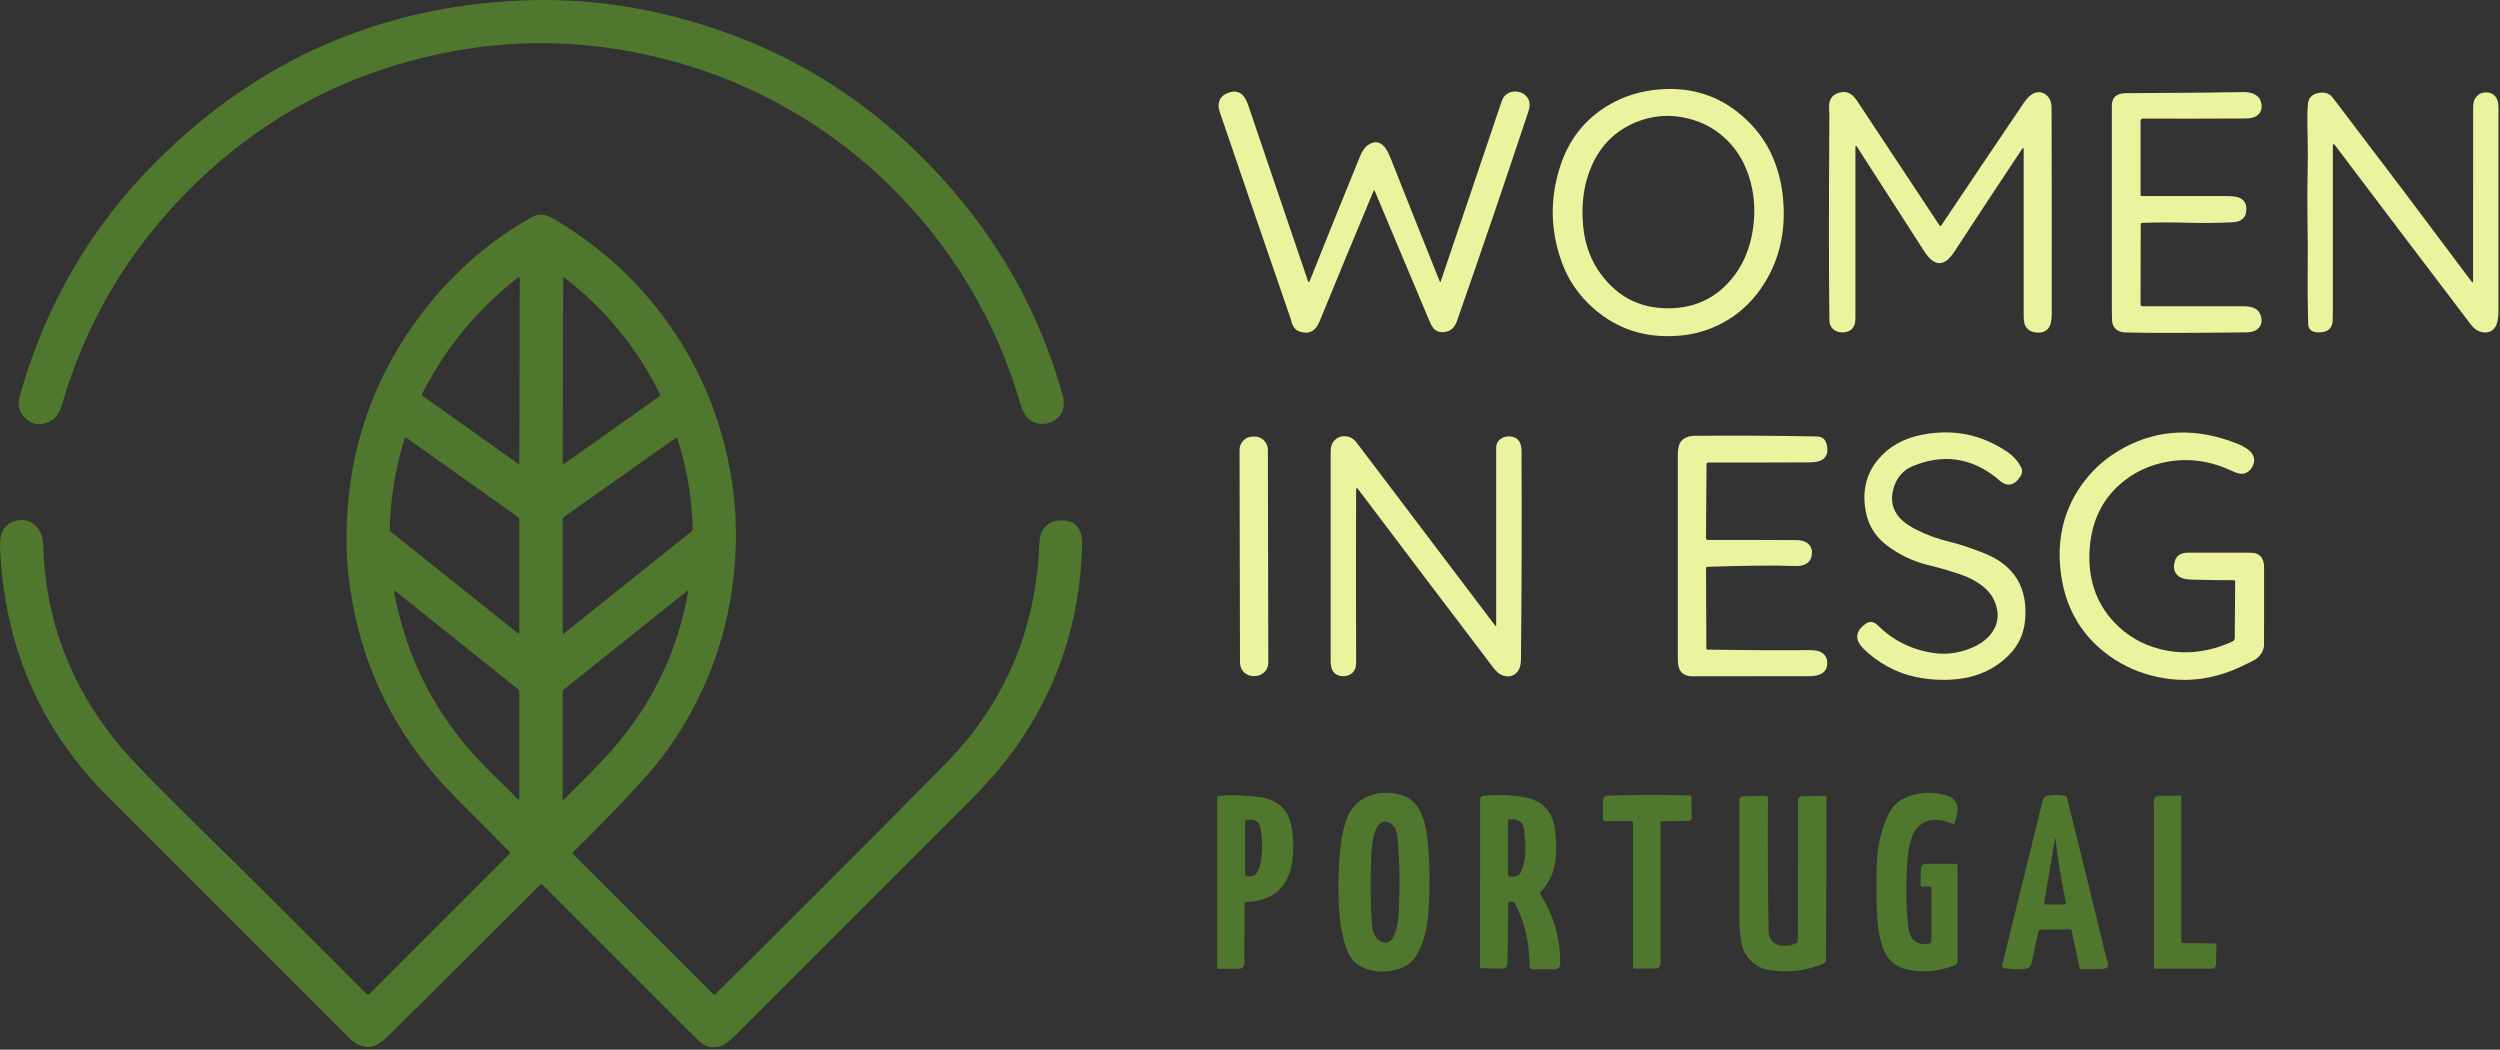 <?xml version="1.0" encoding="UTF-8" standalone="no"?>
<!DOCTYPE svg PUBLIC "-//W3C//DTD SVG 1.1//EN" "http://www.w3.org/Graphics/SVG/1.1/DTD/svg11.dtd">
<svg width="100%" height="100%" viewBox="0 0 936 393" version="1.1" xmlns="http://www.w3.org/2000/svg" xmlns:xlink="http://www.w3.org/1999/xlink" xml:space="preserve" xmlns:serif="http://www.serif.com/" style="fill-rule:evenodd;clip-rule:evenodd;stroke-linejoin:round;stroke-miterlimit:2;">
    <rect x="0" y="0" width="936" height="393" fill="#333333" stroke="none"/>
    <g transform="matrix(1,0,0,1,-256.29,-527.953)">
        <g transform="matrix(1,0,0,1,5.71,0.365)">
            <path d="M309.19,587.94C347.237,549.993 392.923,529.93 446.25,527.75C473.81,526.623 501.143,531.373 528.25,542C556.283,552.987 581.003,570.1 602.41,593.34C624.503,617.32 639.847,644.727 648.44,675.56C649.393,678.98 648.85,681.727 646.81,683.8C644.937,685.693 642.64,686.507 639.92,686.24C637.807,686.033 636.07,685.09 634.71,683.41C633.943,682.463 633.197,680.757 632.47,678.29C624.75,652.263 612.197,629.147 594.81,608.94C576.197,587.307 553.763,570.753 527.51,559.28C521.45,556.627 515.2,554.31 508.76,552.33C470.94,540.683 433.187,540.907 395.5,553C366.967,562.16 341.85,577.793 320.15,599.9C297.897,622.587 282.41,649.1 273.69,679.44C273.237,681 272.543,682.343 271.61,683.47C270.677,684.583 269.467,685.4 267.98,685.92C264.733,687.04 261.887,686.253 259.44,683.56C258.32,682.333 257.697,680.883 257.57,679.21C257.497,678.197 257.74,676.707 258.3,674.74C267.913,641.12 284.877,612.187 309.19,587.94Z" style="fill:rgb(79,119,45);fill-rule:nonzero;"/>
            <path d="M846.94,642.81C841.56,638.017 837.68,632.323 835.3,625.73C830.987,613.81 830.803,601.817 834.75,589.75C838.03,579.71 844.087,572.093 852.92,566.9C858.573,563.58 864.877,561.633 871.83,561.06C884.523,560.013 895.42,563.82 904.52,572.48C908.773,576.533 912.01,581.13 914.23,586.27C916.463,591.423 917.803,597 918.25,603C919.103,614.433 916.77,624.603 911.25,633.51C907.57,639.45 902.91,644.113 897.27,647.5C890.177,651.767 882.167,653.74 873.24,653.42C863.227,653.06 854.46,649.523 846.94,642.81ZM854.21,635.03C859.617,640.157 866.297,642.813 874.25,643C883.757,643.227 891.563,640.037 897.67,633.43C903.317,627.33 906.51,619.52 907.25,610C907.77,603.313 906.833,597 904.44,591.06C902.473,586.187 899.587,582.08 895.78,578.74C892.113,575.513 887.793,573.267 882.82,572C875.867,570.22 869.113,570.74 862.56,573.56C853.627,577.413 847.677,584.457 844.71,594.69C843.243,599.77 842.757,605.373 843.25,611.5C844.017,620.993 847.67,628.837 854.21,635.03Z" style="fill:rgb(236,243,158);fill-rule:nonzero;"/>
            <path d="M789.97,632.97C797.617,610.497 805.227,588.013 812.8,565.52C813.307,564.02 814.19,562.967 815.45,562.36C816.583,561.813 817.847,561.697 819.24,562.01C821.027,562.417 822.263,563.44 822.95,565.08C823.423,566.213 823.37,567.647 822.79,569.38C814.083,595.593 805.173,621.737 796.06,647.81C795.293,650.003 793.99,651.32 792.15,651.76C790.483,652.16 789.077,651.947 787.93,651.12C787.203,650.6 786.49,649.513 785.79,647.86C778.937,631.587 772.093,615.31 765.26,599.03C765.127,598.717 764.997,598.713 764.87,599.02C758.05,615.333 751.287,631.67 744.58,648.03C743.093,651.67 740.587,652.89 737.06,651.69C735.667,651.21 734.71,650.08 734.19,648.3C733.903,647.307 733.75,646.78 733.73,646.72C724.85,621 716.023,595.26 707.25,569.5C706.63,567.673 706.68,566.09 707.4,564.75C708.047,563.55 709.19,562.697 710.83,562.19C714.13,561.177 716.457,562.677 717.81,566.69C725.183,588.47 732.66,610.47 740.24,632.69C740.467,633.357 740.71,633.363 740.97,632.71C747.263,616.937 753.533,601.397 759.78,586.09C760.62,584.03 761.657,582.597 762.89,581.79C765.157,580.31 767.17,580.567 768.93,582.56C769.677,583.4 770.51,584.99 771.43,587.33C777.45,602.563 783.513,617.777 789.62,632.97C789.747,633.283 789.863,633.283 789.97,632.97Z" style="fill:rgb(236,243,158);fill-rule:nonzero;"/>
            <path d="M945.85,582.56C945.45,581.947 945.25,582.003 945.25,582.73L945.25,646.75C945.25,650.117 943.717,651.873 940.65,652.02C939.263,652.087 938.11,651.763 937.19,651.05C936.083,650.19 935.52,649.007 935.5,647.5C935.28,630.433 935.277,604.757 935.49,570.47C935.49,570.403 935.453,569.597 935.38,568.05C935.213,564.517 936.857,562.52 940.31,562.06C941.57,561.893 942.763,562.233 943.89,563.08C944.53,563.56 945.29,564.467 946.17,565.8C956.377,581.193 966.573,596.6 976.76,612.02C976.774,612.042 976.79,612.061 976.808,612.08C976.952,612.223 977.188,612.223 977.332,612.08C977.35,612.061 977.366,612.042 977.38,612.02C987.66,596.653 997.967,581.347 1008.3,566.1C1009.71,564.027 1011.11,562.77 1012.51,562.33C1014.44,561.73 1016.1,562.263 1017.48,563.93C1018.29,564.903 1018.69,566.277 1018.69,568.05C1018.76,593.643 1018.78,619.237 1018.75,644.83C1018.75,647.277 1018.44,649 1017.83,650C1016.7,651.847 1014.77,652.493 1012.06,651.94C1010.58,651.633 1009.51,650.833 1008.85,649.54C1008.45,648.76 1008.25,647.533 1008.25,645.86L1008.25,583.59C1008.25,582.843 1008.04,582.78 1007.63,583.4C999.063,596.253 990.623,609.05 982.31,621.79C978.537,627.583 974.77,627.543 971.01,621.67C962.597,608.53 954.21,595.493 945.85,582.56Z" style="fill:rgb(236,243,158);fill-rule:nonzero;"/>
            <path d="M1052.06,611.56L1052,641.58C1052,641.948 1052.3,642.25 1052.67,642.25L1090.75,642.25C1092.39,642.25 1093.75,642.53 1094.84,643.09C1096.01,643.69 1096.78,644.727 1097.14,646.2C1097.62,648.14 1097.13,649.7 1095.68,650.88C1094.77,651.62 1093.37,652.003 1091.5,652.03C1069.43,652.283 1054.41,652.293 1046.44,652.06C1043.67,651.98 1042.01,650.777 1041.44,648.45C1041.31,647.917 1041.25,646.11 1041.25,643.03L1041.25,567.25C1041.25,564.083 1043,562.49 1046.5,562.47C1069.67,562.357 1084.31,562.22 1090.44,562.06C1092.27,562.013 1093.79,562.353 1095.01,563.08C1096.31,563.86 1097.07,565.073 1097.29,566.72C1097.54,568.58 1096.9,570.013 1095.38,571.02C1094.47,571.627 1093.1,571.937 1091.27,571.95C1078.66,572.01 1065.85,572.027 1052.85,572C1052.38,572 1052,572.384 1052,572.85L1052,600.5C1052,600.774 1052.23,601 1052.5,601L1083.79,601C1086.36,601 1088.13,601.227 1089.11,601.68C1091.24,602.667 1092.02,604.587 1091.44,607.44C1091.19,608.627 1090.48,609.533 1089.29,610.16C1088.57,610.54 1087.51,610.763 1086.1,610.83C1080.21,611.083 1074.93,611.14 1070.25,611C1063.65,610.807 1057.75,610.82 1052.56,611.04C1052.28,611.051 1052.06,611.282 1052.06,611.56Z" style="fill:rgb(236,243,158);fill-rule:nonzero;"/>
            <path d="M1175.9,632.96C1176.3,633.5 1176.5,633.433 1176.5,632.76C1176.5,611.007 1176.51,589.253 1176.52,567.5C1176.52,565.78 1177.05,564.42 1178.11,563.42C1179.12,562.473 1180.36,562.067 1181.85,562.2C1183.42,562.333 1184.58,563.08 1185.33,564.44C1185.78,565.253 1186,566.503 1186,568.19L1186,644.03C1186,646.923 1185.56,648.977 1184.69,650.19C1183.44,651.937 1181.61,652.47 1179.21,651.79C1177.94,651.43 1176.75,650.53 1175.66,649.09C1158.87,627.01 1141.94,604.667 1124.87,582.06C1124.29,581.293 1124,581.39 1124,582.35L1124,643.17C1124,646.417 1123.93,648.293 1123.8,648.8C1123.16,651.173 1121.23,652.24 1118,652C1115.89,651.847 1114.8,650.763 1114.75,648.75C1114.58,642.057 1114.52,635.363 1114.58,628.67C1114.64,622.67 1114.62,616.393 1114.51,609.84C1114.41,603.56 1114.43,597.28 1114.57,591C1114.66,586.88 1114.66,582.713 1114.55,578.5C1114.38,571.973 1114.45,567.807 1114.75,566C1115.1,563.907 1116.52,562.683 1119.01,562.33C1120.72,562.09 1122.14,562.437 1123.26,563.37C1123.45,563.537 1124.3,564.6 1125.8,566.56C1142.67,588.68 1159.37,610.813 1175.9,632.96Z" style="fill:rgb(236,243,158);fill-rule:nonzero;"/>
            <path d="M323.98,836.27C345.173,857.077 366.43,878.197 387.75,899.63C388.091,899.968 388.649,899.968 388.99,899.63L441.32,847.3C441.322,847.298 441.324,847.296 441.326,847.294C441.556,847.067 441.555,846.687 441.323,846.453C441.322,846.452 441.321,846.451 441.32,846.45C434.4,839.523 427.58,832.67 420.86,825.89C399.033,803.87 385.947,777.723 381.6,747.45C380.66,740.883 380.23,734.233 380.31,727.5C380.69,696.42 390.243,668.683 408.97,644.29C413.09,638.923 417.517,633.95 422.25,629.37C430.763,621.123 439.95,614.27 449.81,608.81C451.277,608.003 452.847,607.763 454.52,608.09C455.507,608.283 456.887,608.91 458.66,609.97C478.293,621.723 493.97,637.087 505.69,656.06C516.057,672.847 522.513,691.173 525.06,711.04C525.9,717.6 526.24,724.25 526.08,730.99C525.4,759.217 517.02,784.787 500.94,807.7C497.827,812.14 493.567,817.253 488.16,823.04C480.647,831.08 472.96,838.953 465.1,846.66C465.099,846.661 465.098,846.662 465.097,846.663C464.909,846.848 464.91,847.158 465.099,847.349C465.099,847.349 465.1,847.35 465.1,847.35L517.72,899.84C517.908,900.032 518.224,900.032 518.42,899.84C545.84,872.66 573.13,845.353 600.29,817.92C606.483,811.66 610.98,806.747 613.78,803.18C629.94,782.573 638.57,758.84 639.67,731.98C639.77,729.5 640.087,727.73 640.62,726.67C641.22,725.503 642.053,724.523 643.12,723.73C644.067,723.03 645.24,722.613 646.64,722.48C652.933,721.893 655.97,725.067 655.75,732C654.723,764.673 643.787,793.19 622.94,817.55C620.42,820.497 615.81,825.317 609.11,832.01C581.37,859.757 553.63,887.497 525.89,915.23C523.497,917.623 521.433,919.03 519.7,919.45C517.4,919.997 515.247,919.573 513.24,918.18C512.82,917.887 511.313,916.44 508.72,913.84C490.413,895.54 472.073,877.203 453.7,858.83C453.582,858.709 453.419,858.641 453.25,858.641C453.081,858.641 452.918,858.709 452.8,858.83C433.907,877.743 415.113,896.46 396.42,914.98C393.807,917.573 391.623,919.05 389.87,919.41C386.917,920.01 384.063,918.937 381.31,916.19C351.143,886.023 320.977,855.857 290.81,825.69C265.657,800.53 252.257,769.66 250.61,733.08C250.49,730.42 250.723,728.4 251.31,727.02C252.257,724.793 253.87,723.343 256.15,722.67C258.91,721.857 261.343,722.3 263.45,724C265.55,725.693 266.65,728.277 266.75,731.75C267.543,759.697 277.023,784.633 295.19,806.56C299.49,811.753 309.087,821.657 323.98,836.27ZM408.82,675.8L444.54,701.21C444.847,701.423 445,701.343 445,700.97L445.18,631.88C445.187,631.267 444.947,631.147 444.46,631.52C429.173,643.513 417.23,658.023 408.63,675.05C408.5,675.308 408.581,675.629 408.82,675.8ZM461.44,631.83L461.26,700.6C461.253,701.307 461.54,701.453 462.12,701.04L497.49,675.93C497.73,675.763 497.812,675.441 497.68,675.18C489.06,657.813 477.153,643.28 461.96,631.58C461.613,631.313 461.44,631.397 461.44,631.83ZM397.04,726.79L444.32,764.51C444.773,764.87 445,764.76 445,764.18L445,722C444.999,721.686 444.846,721.391 444.59,721.21L402.69,691.47C402.673,691.458 402.656,691.447 402.637,691.438C402.455,691.348 402.232,691.424 402.142,691.606C402.133,691.623 402.126,691.641 402.12,691.66C398.713,702.34 396.833,713.643 396.48,725.57C396.461,726.041 396.669,726.495 397.04,726.79ZM461.68,764.75L509.55,726.5C509.796,726.304 509.936,726.004 509.93,725.69C509.67,714.07 507.747,702.75 504.16,691.73C504.154,691.714 504.148,691.698 504.14,691.683C504.046,691.497 503.82,691.419 503.638,691.511C503.622,691.519 503.605,691.529 503.59,691.54L461.67,721.17C461.407,721.351 461.25,721.651 461.25,721.97L461.25,764.54C461.25,764.913 461.393,764.983 461.68,764.75ZM440.35,822.65C441.73,823.937 443.02,825.25 444.22,826.59C444.74,827.163 445,827.063 445,826.29L445,786.5C445,786.184 444.856,785.885 444.61,785.69L398.83,749.06C398.277,748.613 398.063,748.743 398.19,749.45C402.71,773.643 413.3,794.59 429.96,812.29C433.313,815.85 436.777,819.303 440.35,822.65ZM476.81,811.56C493.477,793.88 503.943,773.103 508.21,749.23C508.31,748.677 508.14,748.577 507.7,748.93L461.76,785.64C461.438,785.899 461.251,786.289 461.25,786.7L461.25,826.85C461.25,827.19 461.373,827.24 461.62,827C466.893,821.853 471.957,816.707 476.81,811.56Z" style="fill:rgb(79,119,45);fill-rule:nonzero;"/>
            <path d="M956.71,731.53C952.597,728.343 950.063,724.177 949.11,719.03C947.717,711.503 949.243,705.057 953.69,699.69C957.723,694.817 963.233,691.703 970.22,690.35C981.953,688.07 992.663,690.267 1002.35,696.94C1004.39,698.353 1005.99,700.123 1007.15,702.25C1007.84,703.523 1007.8,704.767 1007.01,705.98C1004.72,709.507 1002.07,709.97 999.05,707.37C998.237,706.67 997.82,706.313 997.8,706.3C988.333,698.887 978.003,697.473 966.81,702.06C963.043,703.607 960.587,706.483 959.44,710.69C958.48,714.19 958.927,717.34 960.78,720.14C962.1,722.133 964.403,723.99 967.69,725.71C971.617,727.763 975.97,729.36 980.75,730.5C984.19,731.32 988.38,732.707 993.32,734.66C1004.78,739.2 1009.92,747.647 1008.75,760C1008.19,765.913 1005.42,770.893 1000.44,774.94C996.233,778.36 991.41,780.54 985.97,781.48C981.11,782.32 975.96,782.34 970.52,781.54C962.947,780.427 956.18,777.337 950.22,772.27C948.147,770.503 946.847,769.007 946.32,767.78C945.327,765.44 946.163,763.28 948.83,761.3C950.483,760.073 952.043,760.183 953.51,761.63C959.197,767.257 966.027,770.713 974,772C978.707,772.76 983.353,772.257 987.94,770.49C991.74,769.017 994.55,766.997 996.37,764.43C998.763,761.037 999.14,757.257 997.5,753.09C996.567,750.71 994.97,748.653 992.71,746.92C990.557,745.267 988.217,743.98 985.69,743.06C981.93,741.693 977.52,740.387 972.46,739.14C966.66,737.713 961.41,735.177 956.71,731.53Z" style="fill:rgb(236,243,158);fill-rule:nonzero;"/>
            <path d="M1086.94,744.81C1081.62,744.837 1076.31,744.763 1071,744.59C1068.83,744.517 1067.25,744.107 1066.28,743.36C1064.68,742.127 1064.17,740.34 1064.75,738C1065.33,735.673 1067,734.51 1069.75,734.51C1076.14,734.503 1082.52,734.5 1088.91,734.5C1092.34,734.5 1094.23,734.537 1094.57,734.61C1097.02,735.137 1098.25,736.933 1098.25,740L1098.25,761.85C1098.25,766.93 1098.24,769.52 1098.22,769.62C1097.81,771.72 1096.7,773.37 1094.88,774.57C1094.53,774.803 1092.83,775.643 1089.77,777.09C1078.73,782.33 1067.55,783.483 1056.23,780.55C1049.6,778.837 1043.67,775.9 1038.45,771.74C1028.82,764.067 1023.33,753.737 1022,740.75C1020.73,728.443 1023.6,717.597 1030.61,708.21C1034.58,702.883 1039.59,698.58 1045.64,695.3C1058.86,688.127 1073.14,687.63 1088.47,693.81C1089.69,694.303 1090.83,694.913 1091.9,695.64C1093.17,696.5 1093.97,697.46 1094.3,698.52C1094.76,699.967 1094.51,701.397 1093.56,702.81C1092.6,704.237 1091.35,704.963 1089.8,704.99C1089,705.003 1087.73,704.607 1086,703.8C1078.13,700.14 1070.17,699.023 1062.11,700.45C1055.24,701.67 1049.31,704.49 1044.3,708.91C1037.56,714.857 1033.79,722.72 1033,732.5C1032.09,743.773 1035.13,753.13 1042.14,760.57C1046.78,765.49 1052.44,768.82 1059.12,770.56C1068.09,772.9 1077.21,771.96 1086.47,767.74C1086.95,767.522 1087.26,767.029 1087.27,766.48L1087.42,745.31C1087.42,745.036 1087.2,744.81 1086.94,744.81Z" style="fill:rgb(236,243,158);fill-rule:nonzero;"/>
            <path d="M889.32,740.31L889.44,770.31C889.445,770.588 889.663,770.814 889.93,770.82C902.797,771.02 915.663,771.083 928.53,771.01C930.397,771.003 931.797,771.327 932.73,771.98C934.23,773.02 934.88,774.483 934.68,776.37C934.513,777.963 933.813,779.107 932.58,779.8C931.447,780.433 930.003,780.75 928.25,780.75C913.583,780.75 898.917,780.763 884.25,780.79C882.017,780.797 880.443,780.023 879.53,778.47C879.01,777.59 878.75,776.057 878.75,773.87L878.75,698.18C878.75,695.713 879.097,694.003 879.79,693.05C880.89,691.537 882.71,690.77 885.25,690.75C900.503,690.623 915.707,690.707 930.86,691C932.753,691.033 933.943,691.967 934.43,693.8C935.17,696.547 934.653,698.513 932.88,699.7C931.9,700.353 930.2,700.687 927.78,700.7C915.48,700.76 902.943,700.777 890.17,700.75C889.802,700.75 889.5,701.057 889.5,701.43L889.31,728.99C889.31,728.992 889.31,728.993 889.31,728.995C889.307,729.406 889.643,729.747 890.055,729.75C890.056,729.75 890.058,729.75 890.06,729.75C901.24,729.723 912.22,729.74 923,729.8C924.84,729.807 926.213,730.147 927.12,730.82C928.56,731.88 929.167,733.343 928.94,735.21C928.747,736.757 928.083,737.883 926.95,738.59C925.857,739.263 924.457,739.567 922.75,739.5C915.577,739.22 904.6,739.32 889.82,739.8C889.544,739.805 889.32,740.034 889.32,740.31Z" style="fill:rgb(236,243,158);fill-rule:nonzero;"/>
            <g transform="matrix(1,-0.002,0.002,1,720.05,735.86)">
                <path d="M5.3,-39.85C5.3,-42.604 3.064,-44.84 0.31,-44.84L-0.31,-44.84C-3.064,-44.84 -5.3,-42.604 -5.3,-39.85L-5.3,39.85C-5.3,42.604 -3.064,44.84 -0.31,44.84L0.31,44.84C3.064,44.84 5.3,42.604 5.3,39.85L5.3,-39.85Z" style="fill:rgb(236,243,158);"/>
            </g>
            <path d="M758.31,711.01C758.237,732.357 758.24,753.937 758.32,775.75C758.327,777.457 757.777,778.773 756.67,779.7C755.683,780.533 754.443,780.877 752.95,780.73C750.177,780.47 748.787,778.643 748.78,775.25C748.76,748.997 748.76,722.747 748.78,696.5C748.78,694.673 749.35,693.24 750.49,692.2C751.583,691.207 752.903,690.78 754.45,690.92C756.063,691.067 757.407,691.85 758.48,693.27C775.713,716.03 793.003,738.867 810.35,761.78C810.617,762.133 810.75,762.087 810.75,761.64L810.75,695.25C810.75,693.83 811.327,692.707 812.48,691.88C813.42,691.207 814.537,690.907 815.83,690.98C818.757,691.147 820.227,692.987 820.24,696.5C820.367,722.507 820.297,748.513 820.03,774.52C820.003,776.567 819.56,778.093 818.7,779.1C817.34,780.693 815.6,781.183 813.48,780.57C812.173,780.19 810.903,779.187 809.67,777.56C792.823,755.393 775.953,733.123 759.06,710.75C758.56,710.09 758.31,710.177 758.31,711.01Z" style="fill:rgb(236,243,158);fill-rule:nonzero;"/>
            <path d="M759.44,889.06C757.207,887.727 755.583,885.52 754.57,882.44C753.27,878.48 752.453,874.42 752.12,870.26C751.413,861.413 751.563,852.58 752.57,843.76C752.937,840.52 753.67,837.367 754.77,834.3C755.71,831.693 757.167,829.553 759.14,827.88C760.967,826.34 763.237,825.307 765.95,824.78C769.363,824.12 772.713,824.36 776,825.5C778.007,826.2 779.737,827.553 781.19,829.56C783.077,832.18 784.297,835.85 784.85,840.57C785.617,847.11 785.923,853.66 785.77,860.22C785.637,865.86 785.413,869.873 785.1,872.26C784.54,876.48 783.403,880.373 781.69,883.94C779.89,887.673 776.77,889.993 772.33,890.9C767.457,891.9 763.16,891.287 759.44,889.06ZM768.62,880.46C770.133,880.76 771.323,880.087 772.19,878.44C773.317,876.287 773.977,873.643 774.17,870.51C774.717,861.417 774.66,852.33 774,843.25C773.773,840.07 773.337,838.09 772.69,837.31C770.81,835.05 769.027,834.57 767.34,835.87C766.353,836.63 765.617,837.923 765.13,839.75C764.503,842.13 764.127,844.797 764,847.75C763.58,857.65 763.677,866.483 764.29,874.25C764.417,875.837 764.903,877.237 765.75,878.45C766.53,879.57 767.487,880.24 768.62,880.46Z" style="fill:rgb(79,119,45);fill-rule:nonzero;"/>
            <path d="M973.19,859.53L970.15,859.52C969.881,859.52 969.66,859.294 969.66,859.02L969.74,852.79C969.751,851.805 970.537,851 971.49,851L982.84,851C983.202,851 983.5,851.298 983.5,851.66L983.5,887.43C983.499,888.122 983.074,888.746 982.43,889C976.497,891.3 970.58,891.827 964.68,890.58C960.333,889.66 957.357,887.133 955.75,883C954.403,879.527 953.607,875.197 953.36,870.01C953.06,863.67 953.03,857.33 953.27,850.99C953.543,843.843 955.057,837.533 957.81,832.06C959.483,828.747 962.35,826.507 966.41,825.34C970.45,824.18 974.447,824.103 978.4,825.11C980.373,825.61 981.737,826.363 982.49,827.37C983.477,828.683 983.73,830.393 983.25,832.5C982.897,834.053 982.62,835.143 982.42,835.77C982.419,835.774 982.417,835.779 982.416,835.783C982.329,836.026 982.054,836.154 981.806,836.066C981.801,836.064 981.795,836.062 981.79,836.06C975.217,833.42 970.48,834.263 967.58,838.59C966.047,840.877 965.077,844.803 964.67,850.37C964.117,857.903 964.173,865.45 964.84,873.01C965.113,876.123 965.75,878.203 966.75,879.25C968.277,880.85 970.32,881.38 972.88,880.84C973.356,880.741 973.7,880.338 973.7,879.88L973.71,860.06C973.71,859.769 973.475,859.53 973.19,859.53Z" style="fill:rgb(79,119,45);fill-rule:nonzero;"/>
            <path d="M706.67,890.31C706.473,890.31 706.31,890.157 706.31,889.97L706.31,826.29C706.31,825.875 706.64,825.526 707.06,825.5C712.173,825.14 717.287,825.323 722.4,826.05C729.353,827.03 733.323,831.077 734.31,838.19C734.777,841.51 734.893,844.707 734.66,847.78C734.38,851.44 733.59,854.493 732.29,856.94C729.437,862.327 724.407,865.1 717.2,865.26C716.847,865.265 716.56,865.557 716.56,865.91L716.44,888.5C716.434,889.464 715.63,890.255 714.65,890.26L706.67,890.31ZM720.5,834.78C719.753,834.413 718.67,834.347 717.25,834.58C716.962,834.633 716.75,834.887 716.75,835.18L716.69,854.81C716.689,855.12 716.88,855.392 717.16,855.48C718.487,855.887 719.617,855.73 720.55,855.01C721.257,854.463 721.797,853.46 722.17,852C723.357,847.333 723.45,842.447 722.45,837.34C722.217,836.167 721.567,835.313 720.5,834.78Z" style="fill:rgb(79,119,45);fill-rule:nonzero;"/>
            <path d="M815.29,865.82L814.98,888.22C814.967,889.587 814.333,890.26 813.08,890.24L805.19,890.1C804.914,890.095 804.69,889.857 804.69,889.57L804.75,826.73C804.752,826.118 805.221,825.601 805.83,825.54C810.183,825.087 814.557,825.14 818.95,825.7C823.017,826.213 826.03,827.26 827.99,828.84C830.63,830.98 832.217,834.033 832.75,838C833.323,842.3 833.387,846.213 832.94,849.74C832.353,854.34 830.49,858.307 827.35,861.64C827.146,861.849 827.112,862.174 827.27,862.42C832.39,870.553 834.867,879.233 834.7,888.46C834.68,889.82 833.987,890.5 832.62,890.5L824.35,890.5C824.348,890.5 824.346,890.5 824.344,890.5C823.741,890.497 823.247,890.002 823.25,889.404C823.25,889.403 823.25,889.401 823.25,889.4C823.277,880.953 821.507,873.173 817.94,866.06C817.547,865.28 816.83,864.99 815.79,865.19C815.504,865.247 815.295,865.511 815.29,865.82ZM819.31,834.94C818.45,834.387 817.24,834.197 815.68,834.37C815.39,834.405 815.169,834.647 815.17,834.93L815.16,855.06C815.16,855.356 815.375,855.613 815.67,855.67C817.977,856.11 819.483,855.45 820.19,853.69C821.657,850.03 822.057,845.63 821.39,840.49C821.383,840.417 821.333,839.757 821.24,838.51C821.113,836.87 820.47,835.68 819.31,834.94Z" style="fill:rgb(79,119,45);fill-rule:nonzero;"/>
            <path d="M872.92,835.06C872.551,835.065 872.25,835.366 872.25,835.73L872.25,888.54C872.25,889.436 871.534,890.175 870.66,890.18L862.51,890.24C862.508,890.24 862.506,890.24 862.505,890.24C862.23,890.242 862.003,890.01 862,889.724C862,889.723 862,889.721 862,889.72L862,835.81C862,835.366 861.634,835 861.19,835L851.27,835C850.985,835 850.75,834.765 850.75,834.48L850.75,827.03C850.749,826.202 851.413,825.512 852.24,825.48C862.44,825.12 872.797,825.1 883.31,825.42C883.609,825.431 883.849,825.662 883.85,825.94L883.97,833.75C883.98,834.391 883.43,834.928 882.75,834.94L872.92,835.06Z" style="fill:rgb(79,119,45);fill-rule:nonzero;"/>
            <path d="M906.42,887.58C904.607,885.933 903.383,883.907 902.75,881.5C902.083,878.967 901.75,874.967 901.75,869.5L901.75,827.21C901.748,826.404 902.335,825.736 903.06,825.72L911.8,825.55C911.802,825.55 911.803,825.55 911.805,825.55C912.189,825.547 912.507,825.879 912.51,826.285C912.51,826.287 912.51,826.288 912.51,826.29C912.383,843.35 912.463,860.087 912.75,876.5C912.777,877.86 913.247,879.037 914.16,880.03C914.947,880.883 916.01,881.4 917.35,881.58C919.37,881.853 921.33,881.547 923.23,880.66C923.51,880.531 923.69,880.245 923.69,879.93L923.75,827.33C923.749,826.453 924.394,825.726 925.19,825.71L933.94,825.53C933.942,825.53 933.944,825.53 933.945,825.53C934.209,825.528 934.427,825.765 934.43,826.056C934.43,826.057 934.43,826.059 934.43,826.06L934.25,887.14C934.249,887.629 933.957,888.071 933.51,888.26C926.583,891.247 919.33,891.993 911.75,890.5C909.943,890.147 908.167,889.173 906.42,887.58Z" style="fill:rgb(79,119,45);fill-rule:nonzero;"/>
            <path d="M1000.97,890.09C1000.96,890.088 1000.94,890.085 1000.93,890.082C1000.42,889.979 1000.08,889.478 1000.18,888.973C1000.18,888.959 1000.19,888.944 1000.19,888.93L1015.41,827.13C1015.61,826.312 1016.27,825.677 1017.1,825.5C1019.26,825.053 1021.5,825.08 1023.82,825.58C1024.12,825.641 1024.36,825.871 1024.43,826.17C1029.4,846.003 1034.28,865.857 1039.08,885.73C1039.09,885.763 1039.29,886.387 1039.7,887.6C1040.3,889.407 1039.48,890.34 1037.25,890.4C1034.92,890.467 1032.54,890.5 1030.11,890.5C1029.6,890.5 1029.15,890.135 1029.05,889.63L1026.27,876.26C1026.18,875.828 1025.81,875.515 1025.39,875.52L1014.44,875.66C1014.14,875.659 1013.87,875.876 1013.8,876.18L1011.16,888.27C1010.95,889.26 1010.22,890.029 1009.3,890.23C1007.29,890.677 1004.51,890.63 1000.97,890.09ZM1019.96,841.65L1015.91,865.71C1015.91,865.722 1015.91,865.734 1015.91,865.746C1015.89,865.975 1016.06,866.18 1016.29,866.199C1016.3,866.199 1016.31,866.2 1016.32,866.2L1023.35,866.23C1023.38,866.231 1023.41,866.229 1023.44,866.226C1023.82,866.185 1024.11,865.823 1024.06,865.425C1024.06,865.396 1024.06,865.368 1024.05,865.34C1022.34,857.533 1021.06,849.637 1020.19,841.65C1020.13,841.11 1020.05,841.11 1019.96,841.65Z" style="fill:rgb(79,119,45);fill-rule:nonzero;"/>
            <path d="M1067.95,880.69L1079.93,880.81C1079.93,880.81 1079.93,880.81 1079.93,880.81C1080.22,880.813 1080.45,881.04 1080.45,881.315C1080.45,881.316 1080.45,881.318 1080.45,881.32L1080.23,888.9C1080.21,889.648 1079.56,890.251 1078.77,890.25L1057.52,890.25C1057.24,890.25 1057,890.015 1057,889.73L1057,829.74C1057,829.653 1056.97,829.167 1056.91,828.28C1056.77,826.293 1057.8,825.353 1060,825.46C1062.32,825.58 1064.51,825.543 1066.57,825.35C1066.58,825.349 1066.59,825.348 1066.6,825.348C1066.94,825.331 1067.23,825.596 1067.25,825.936C1067.25,825.947 1067.25,825.959 1067.25,825.97L1067.25,879.98C1067.25,880.369 1067.57,880.69 1067.95,880.69Z" style="fill:rgb(79,119,45);fill-rule:nonzero;"/>
        </g>
    </g>
</svg>

